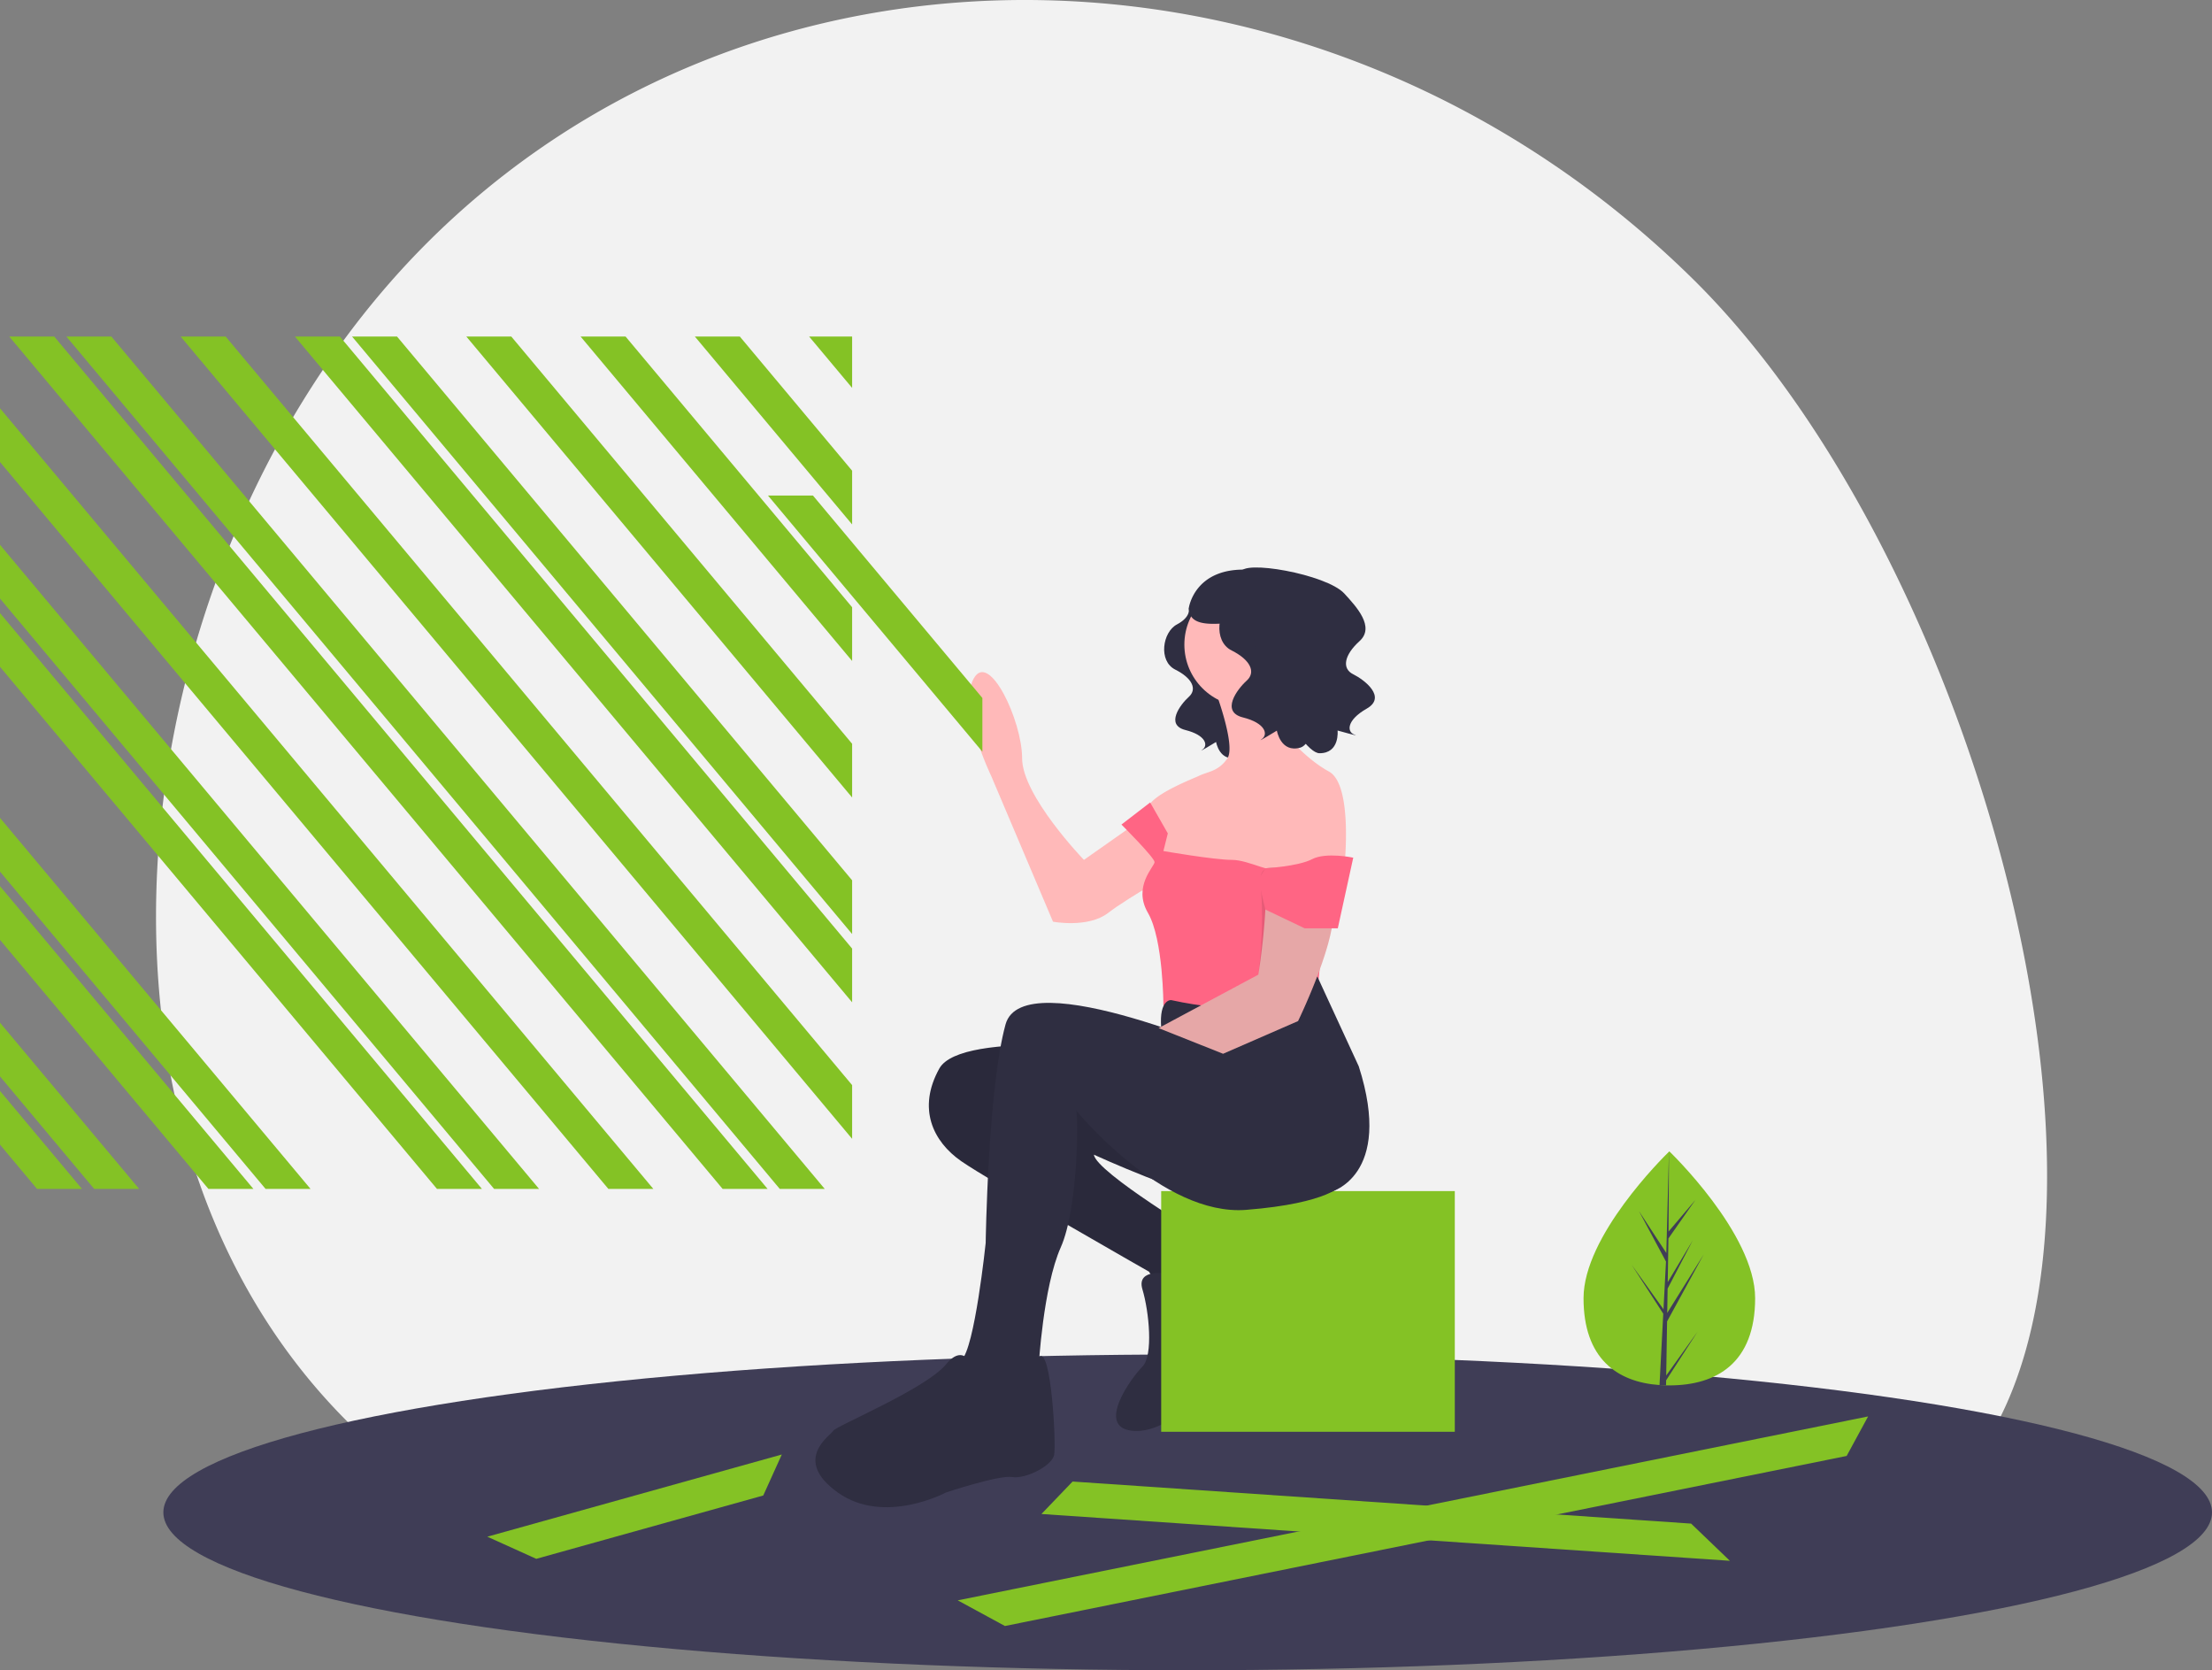 <svg xmlns="http://www.w3.org/2000/svg" id="a0e98816-4073-4e69-add4-d04ef8374a8e" data-name="Layer 1" viewBox="0 0 1002 756.421" class="injected-svg ClassicGrid__ImageFile-sc-td9pmq-4 fNAcXv grid_media" xmlns:xlink="http://www.w3.org/1999/xlink"><rect x="0" y="0" width="1002" height="756.421" fill="#808080" stroke="none"/><title>deconstructed</title><path d="M313.678,759.36c45.603,26.267,102.41,32.565,166.747,30.814a76.201,76.201,0,0,1,151.874-12.101c81.337-7.923,168.624-15.021,256.861-5.069,224.666,25.34,141.824-412.565-23.611-575.158S442.462,29.144,290.067,184.202,113.55,644.089,313.678,759.36Z" transform="translate(-99 -71.79)" fill="#f2f2f2"></path><ellipse cx="538" cy="684.921" rx="464" ry="71.5" fill="#3f3d56"></ellipse><path d="M617.5,547.71s-83-10-93,8-3,33,10,42,85,50,85,50l6,10,13-2,13-12-6-11s-50-30-51-38c0,0,46,21,51,17s61-23,52-34-32-27-32-27Z" transform="translate(-99 -71.79)" fill="#2f2e41"></path><path d="M617.5,547.71s-83-10-93,8-3,33,10,42,85,50,85,50l6,10,13-2,13-12-6-11s-50-30-51-38c0,0,46,21,51,17s61-23,52-34-32-27-32-27Z" transform="translate(-99 -71.79)" opacity="0.1"></path><path d="M628.5,648.71s-15-3-12,7,5,30,0,35-21,27-5,29,33-18,33-18,11-32,19-35,16-15,12-18-28-22-30-21-1,12-1,12S636.5,652.71,628.5,648.71Z" transform="translate(-99 -71.79)" fill="#2f2e41"></path><rect x="526" y="539.421" width="133" height="109" fill="#84c225"></rect><polygon points="0 370.4 0 394.732 120.286 538.421 140.655 538.421 0 370.4" fill="#84c225"></polygon><polygon points="0 184.904 0 209.235 275.571 538.421 295.939 538.421 0 184.904" fill="#84c225"></polygon><polygon points="433.834 724.767 455.214 736.382 836.5 659.371 846.224 641.474 433.834 724.767" fill="#84c225"></polygon><polygon points="0 246.736 0 271.067 223.809 538.421 244.178 538.421 0 246.736" fill="#84c225"></polygon><polygon points="386 175.678 386 152.421 366.531 152.421 386 175.678" fill="#84c225"></polygon><polygon points="0 494.065 0 518.396 16.764 538.421 37.132 538.421 0 494.065" fill="#84c225"></polygon><polygon points="220.751 695.934 242.919 705.964 345.746 677.277 354.142 658.719 220.751 695.934" fill="#84c225"></polygon><polygon points="0 463.149 0 487.48 42.644 538.421 63.013 538.421 0 463.149" fill="#84c225"></polygon><polygon points="0 401.316 0 425.648 94.406 538.421 114.774 538.421 0 401.316" fill="#84c225"></polygon><polygon points="0 277.652 0 301.983 197.929 538.421 218.297 538.421 0 277.652" fill="#84c225"></polygon><polygon points="231.615 152.421 211.246 152.421 386 361.175 386 336.844 231.615 152.421" fill="#84c225"></polygon><polygon points="283.376 152.421 263.008 152.421 386 299.343 386 275.011 283.376 152.421" fill="#84c225"></polygon><polygon points="335.138 152.421 314.769 152.421 386 237.51 386 213.179 335.138 152.421" fill="#84c225"></polygon><polygon points="24.569 152.421 4.201 152.421 327.332 538.421 347.7 538.421 24.569 152.421" fill="#84c225"></polygon><polygon points="50.45 152.421 30.081 152.421 353.213 538.421 373.581 538.421 50.45 152.421" fill="#84c225"></polygon><polygon points="102.211 152.421 81.843 152.421 386 515.755 386 491.424 102.211 152.421" fill="#84c225"></polygon><polygon points="153.973 152.421 133.604 152.421 386 453.923 386 429.592 153.973 152.421" fill="#84c225"></polygon><polygon points="179.853 152.421 159.485 152.421 386 423.007 386 398.676 179.853 152.421" fill="#84c225"></polygon><path d="M637.523,347.265s1.157,3.856-5.399,7.327-8.484,16.581-.771,20.438,10.026,8.869,6.17,12.34-10.797,12.725-1.542,15.039,10.412,6.941,7.712,8.869,6.17-3.471,6.17-3.471,1.542,9.255,9.64,6.941,30.849-46.274,19.281-52.444S637.523,347.265,637.523,347.265Z" transform="translate(-99 -71.79)" fill="#2f2e41"></path><path d="M627,435.21l-37,26s-28-29-28-46-15-49-22-36,8,44,8,44l28,66s16,3,25-4,34-21,34-21Z" transform="translate(-99 -71.79)" fill="#ffb9b9"></path><circle cx="564.5" cy="291.921" r="28" fill="#ffb9b9"></circle><path d="M649,383.21s10,26,6,32-9,6-13,8c-2,1-23,9-23,15a23.864,23.864,0,0,0,3,11l3,17,25,16,33-4,25-14s4-37-7-43-24-20-23-25,2-17,2-17Z" transform="translate(-99 -71.79)" fill="#ffb9b9"></path><path d="M607,445.21s15,15,15,17-10,11-3,23,7,42,7,42l24,5,45-4,7-69s-18,3-22,6-15-4-23-4-31-4-31-4l2-8-8-14Z" transform="translate(-99 -71.79)" fill="#ff6584"></path><path d="M603.5,551.71" transform="translate(-99 -71.79)" fill="none" stroke="#ffb9b9" stroke-miterlimit="10"></path><path d="M663.5,551.71s-101-45-109-16-9,99-9,99-5,48-11,53,0,20,0,20l15,5,14-6,6-16s2-36,10-54,8-60,7-62c0,0,39,48,77,45s43.5-11.5,43.5-11.5S688.5,551.71,663.5,551.71Z" transform="translate(-99 -71.79)" fill="#2f2e41"></path><path d="M540.5,692.71s-4-14-13-3-50,28-51,30-19,13,2,28,49,0,49,0,24-8,30-7,18-5,19-10-1.362-48.956-6.681-44.478S558.5,702.71,558.5,702.71,538.5,707.71,540.5,692.71Z" transform="translate(-99 -71.79)" fill="#2f2e41"></path><path d="M629.5,524.71s-5.5-.5-4.5,12.5c0,0,34.5,10.5,40.5,19.5s32,36,36,55c0,0,29-7,13-57L695.688,513.925S684.5,536.71,629.5,524.71Z" transform="translate(-99 -71.79)" fill="#2f2e41"></path><path d="M653.038,549.015,687,534.21s16-33,16-49a246.601,246.601,0,0,1,2.125-27.522,35.528,35.528,0,0,0-11.566-31.143c-3.531-3.088-7.496-5.334-11.559-5.334,0,0-12,22-10,42s-3,50-3,50l-45.186,24.184" transform="translate(-99 -71.79)" fill="#ffb9b9"></path><path d="M653.038,549.015,687,534.21s16-33,16-49c0-8.334-35-33-33-13s-1,41-1,41l-45.186,24.184" transform="translate(-99 -71.79)" opacity="0.1"></path><path d="M669,470.21l3.188,13.5,17.812,8.5h15l7-32s-12.359-2.614-18.68.693-21.163,4.098-21.163,4.098Z" transform="translate(-99 -71.79)" fill="#ff6584"></path><path d="M663.729,335.608s1.282,4.272-5.981,8.117-9.398,18.369-.854,22.641,11.107,9.825,6.835,13.67-11.961,14.097-1.709,16.66,11.534,7.689,8.544,9.825,6.835-3.845,6.835-3.845,1.709,10.252,10.68,7.689S706,361.21,696,349.21C686.702,338.053,663.729,335.608,663.729,335.608Z" transform="translate(-99 -71.79)" fill="#2f2e41"></path><path d="M661,331.21c.002-6.258,38.9.612,46.928,9.35,5.559,6.051,14.003,15.155,6.927,21.572s-8.046,12.456-2.896,15.007,15.319,10.35,6.137,15.583-9.034,10.514-5.578,11.765S704.9,402.627,704.9,402.627s1.119,10.333-8.211,10.284-36.096-51.323-29.702-65.575C672.933,334.085,661,331.21,661,331.21Z" transform="translate(-99 -71.79)" fill="#2f2e41"></path><path d="M665.056,329.839c-25.039-1.508-27.552,17.34-27.552,17.34.173,10.907,17.494,5.593,22.305,7.219,5.804-4.175,16.991-12.075,24.992-17.713A37.841,37.841,0,0,0,665.056,329.839Z" transform="translate(-99 -71.79)" fill="#2f2e41"></path><polygon points="368.257 224.421 347.888 224.421 445 340.427 445 316.095 368.257 224.421" fill="#84c225"></polygon><polygon points="485.865 670.961 471.761 685.657 783.605 706.855 766.05 690.007 485.865 670.961" fill="#84c225"></polygon><path d="M894.046,659.716c0,29.271-17.399,39.491-38.865,39.491-.497,0-.994-.007-1.488-.018-.994-.021-1.982-.068-2.955-.136-19.374-1.37-34.422-12.116-34.422-39.337,0-28.166,35.993-63.712,38.704-66.348l.004-.004c.104-.104.157-.154.157-.154S894.046,630.448,894.046,659.716Z" transform="translate(-99 -71.79)" fill="#84c225"></path><path d="M853.764,694.729l14.215-19.86-14.251,22.042-.036,2.279c-.994-.021-1.982-.068-2.955-.136l1.531-29.282-.011-.229.025-.039.147-2.769-14.287-22.096,14.33,20.021.036.587,1.155-22.124-12.23-22.833,12.38,18.951,1.205-45.873.004-.157v.154l-.2,36.172,12.176-14.341-12.227,17.456-.322,19.81,11.372-19.012L854.404,655.377l-.179,11.014,16.501-26.463-16.566,30.305Z" transform="translate(-99 -71.79)" fill="#3f3d56"></path></svg>